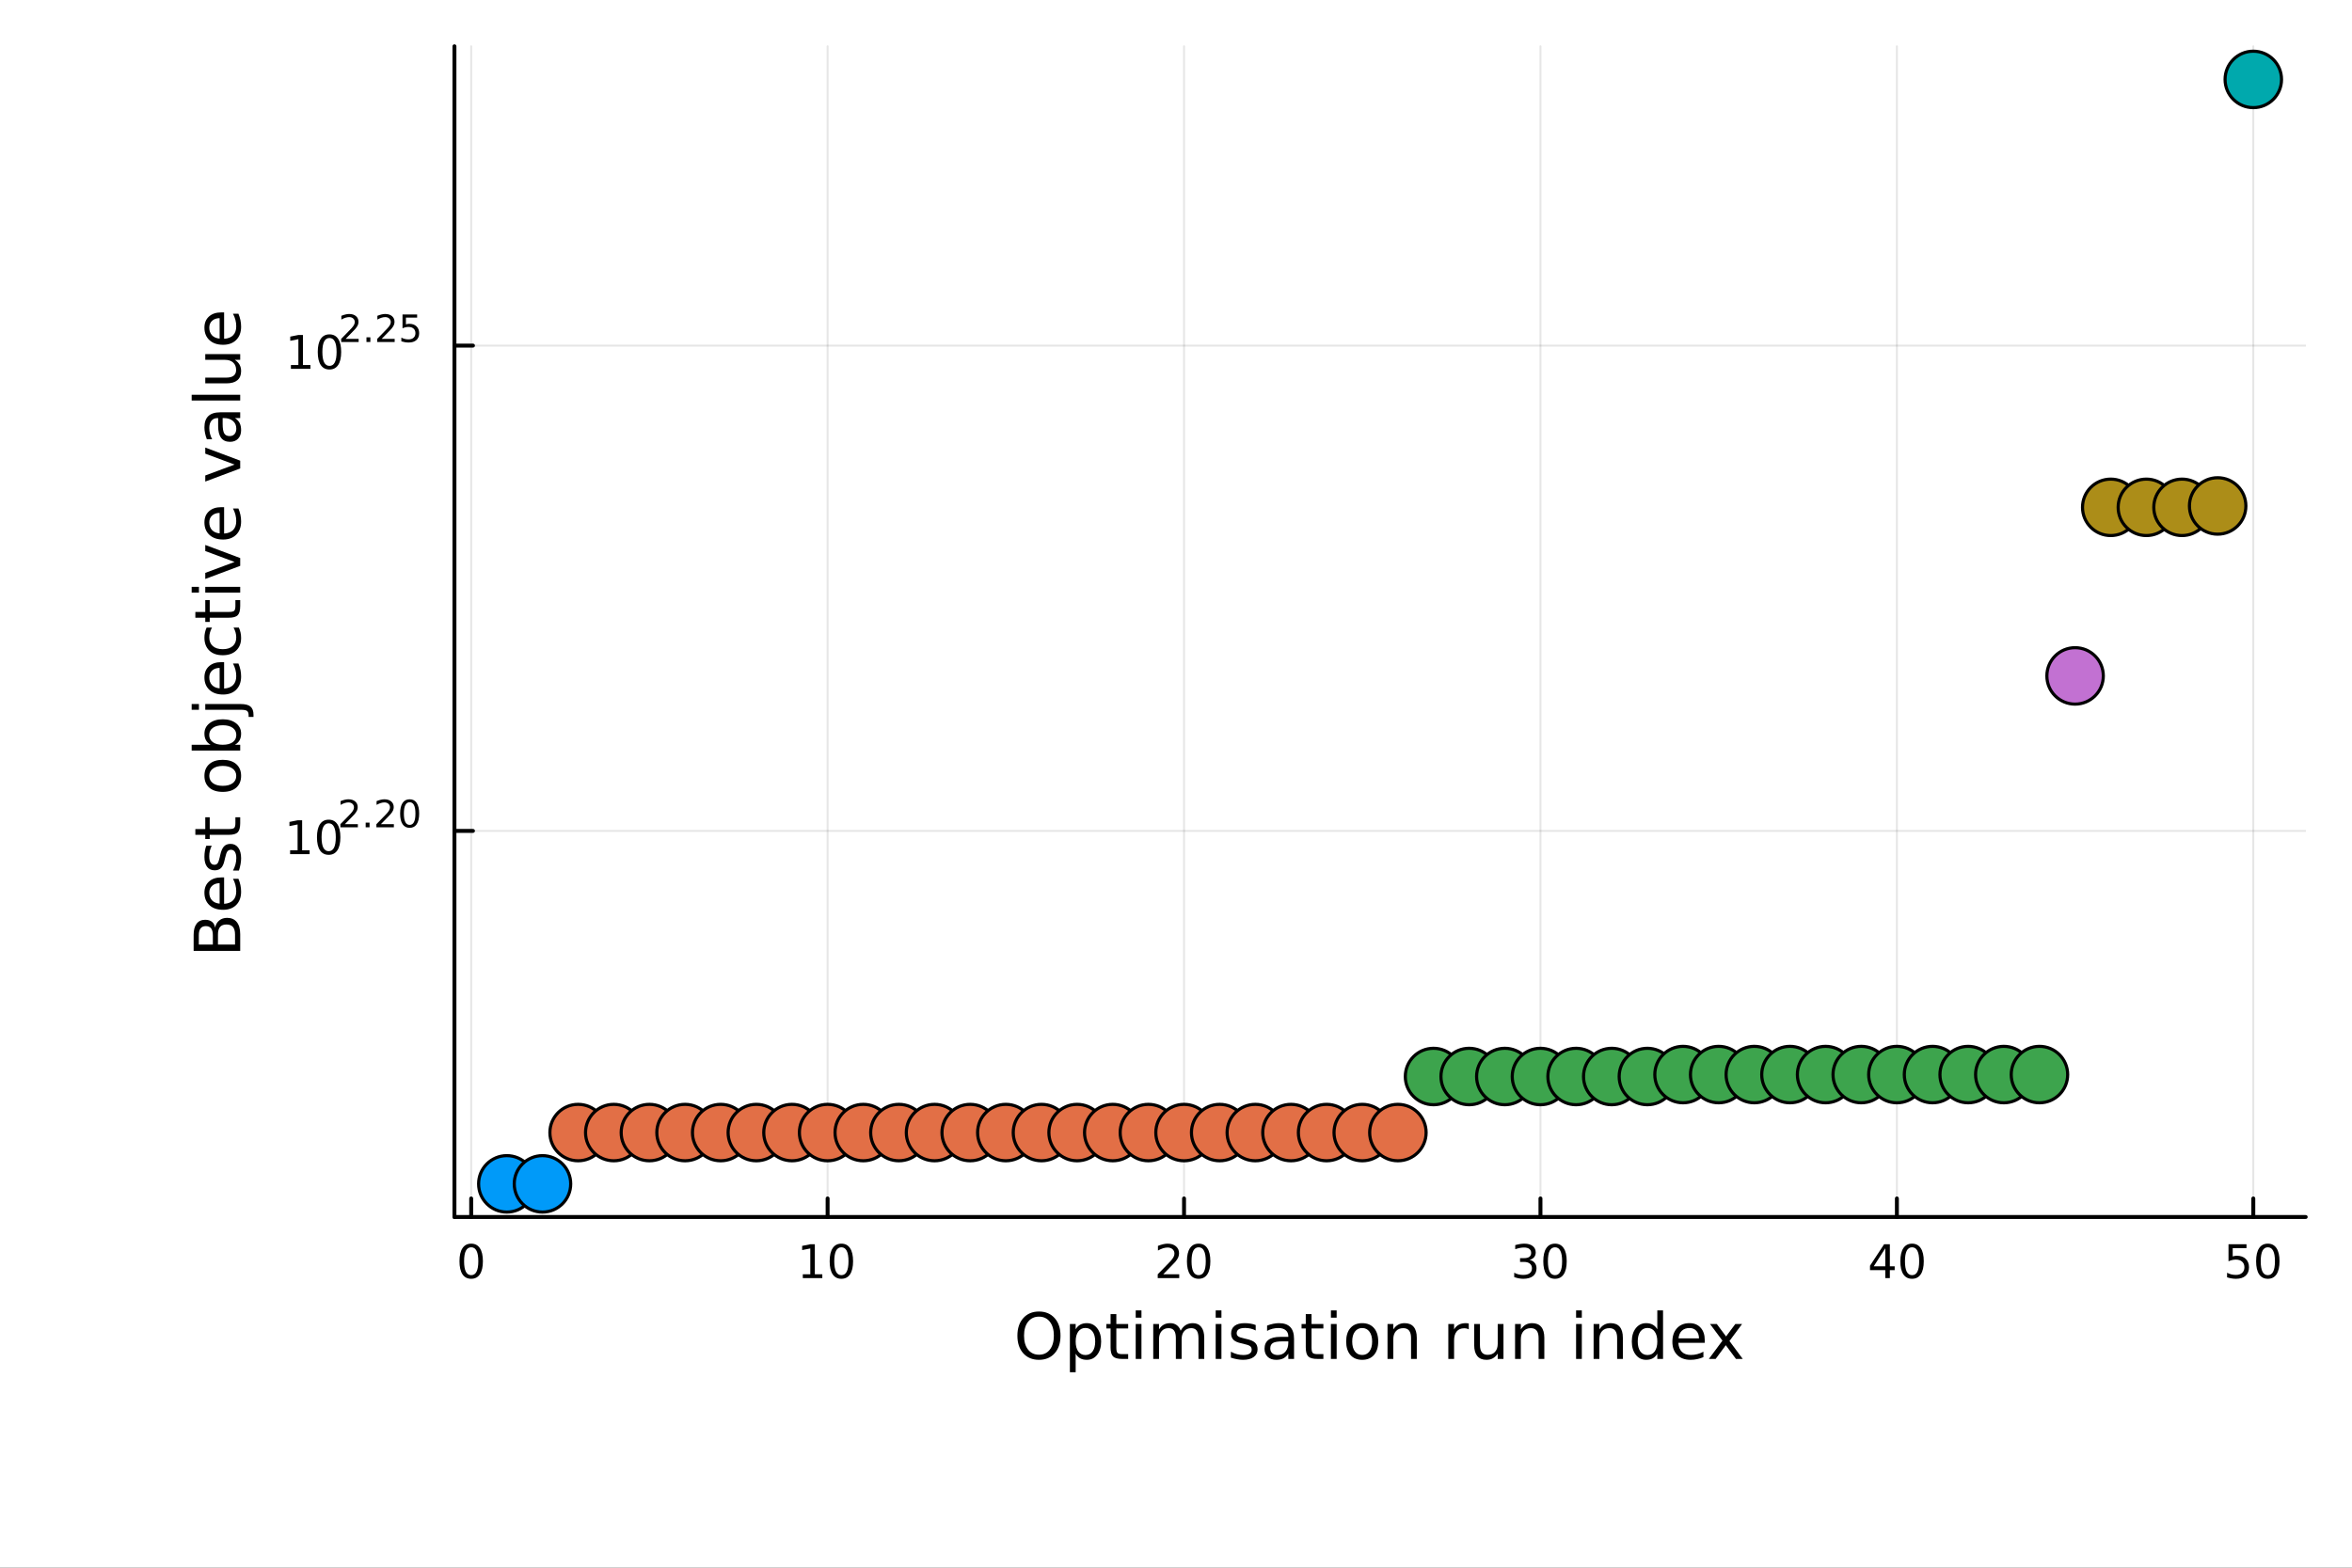 <?xml version="1.0" encoding="utf-8"?>
<svg xmlns="http://www.w3.org/2000/svg" xmlns:xlink="http://www.w3.org/1999/xlink" width="600" height="400" viewBox="0 0 2400 1600">
<rect x="0" y="0" width="2400" height="1600" fill="#333333" stroke="none"/>
<defs>
  <clipPath id="clip530">
    <rect x="0" y="0" width="2400" height="1600"/>
  </clipPath>
</defs>
<path clip-path="url(#clip530)" d="M0 1600 L2400 1600 L2400 0 L0 0  Z" fill="#ffffff" fill-rule="evenodd" fill-opacity="1"/>
<defs>
  <clipPath id="clip531">
    <rect x="480" y="0" width="1681" height="1600"/>
  </clipPath>
</defs>
<path clip-path="url(#clip530)" d="M463.714 1242.08 L2352.76 1242.08 L2352.76 47.244 L463.714 47.244  Z" fill="#ffffff" fill-rule="evenodd" fill-opacity="1"/>
<defs>
  <clipPath id="clip532">
    <rect x="463" y="47" width="1890" height="1196"/>
  </clipPath>
</defs>
<polyline clip-path="url(#clip532)" style="stroke:#000000; stroke-linecap:round; stroke-linejoin:round; stroke-width:2; stroke-opacity:0.1; fill:none" points="480.808,1242.08 480.808,47.244 "/>
<polyline clip-path="url(#clip532)" style="stroke:#000000; stroke-linecap:round; stroke-linejoin:round; stroke-width:2; stroke-opacity:0.1; fill:none" points="844.505,1242.08 844.505,47.244 "/>
<polyline clip-path="url(#clip532)" style="stroke:#000000; stroke-linecap:round; stroke-linejoin:round; stroke-width:2; stroke-opacity:0.1; fill:none" points="1208.2,1242.08 1208.2,47.244 "/>
<polyline clip-path="url(#clip532)" style="stroke:#000000; stroke-linecap:round; stroke-linejoin:round; stroke-width:2; stroke-opacity:0.1; fill:none" points="1571.9,1242.08 1571.9,47.244 "/>
<polyline clip-path="url(#clip532)" style="stroke:#000000; stroke-linecap:round; stroke-linejoin:round; stroke-width:2; stroke-opacity:0.1; fill:none" points="1935.6,1242.08 1935.6,47.244 "/>
<polyline clip-path="url(#clip532)" style="stroke:#000000; stroke-linecap:round; stroke-linejoin:round; stroke-width:2; stroke-opacity:0.1; fill:none" points="2299.29,1242.08 2299.29,47.244 "/>
<polyline clip-path="url(#clip530)" style="stroke:#000000; stroke-linecap:round; stroke-linejoin:round; stroke-width:4; stroke-opacity:1; fill:none" points="463.714,1242.08 2352.76,1242.08 "/>
<polyline clip-path="url(#clip530)" style="stroke:#000000; stroke-linecap:round; stroke-linejoin:round; stroke-width:4; stroke-opacity:1; fill:none" points="480.808,1242.08 480.808,1223.18 "/>
<polyline clip-path="url(#clip530)" style="stroke:#000000; stroke-linecap:round; stroke-linejoin:round; stroke-width:4; stroke-opacity:1; fill:none" points="844.505,1242.08 844.505,1223.18 "/>
<polyline clip-path="url(#clip530)" style="stroke:#000000; stroke-linecap:round; stroke-linejoin:round; stroke-width:4; stroke-opacity:1; fill:none" points="1208.2,1242.08 1208.2,1223.18 "/>
<polyline clip-path="url(#clip530)" style="stroke:#000000; stroke-linecap:round; stroke-linejoin:round; stroke-width:4; stroke-opacity:1; fill:none" points="1571.9,1242.08 1571.9,1223.18 "/>
<polyline clip-path="url(#clip530)" style="stroke:#000000; stroke-linecap:round; stroke-linejoin:round; stroke-width:4; stroke-opacity:1; fill:none" points="1935.6,1242.08 1935.6,1223.18 "/>
<polyline clip-path="url(#clip530)" style="stroke:#000000; stroke-linecap:round; stroke-linejoin:round; stroke-width:4; stroke-opacity:1; fill:none" points="2299.29,1242.08 2299.29,1223.18 "/>
<path clip-path="url(#clip530)" d="M480.808 1273 Q477.197 1273 475.368 1276.56 Q473.563 1280.1 473.563 1287.23 Q473.563 1294.34 475.368 1297.9 Q477.197 1301.45 480.808 1301.45 Q484.442 1301.45 486.248 1297.9 Q488.076 1294.34 488.076 1287.23 Q488.076 1280.1 486.248 1276.56 Q484.442 1273 480.808 1273 M480.808 1269.29 Q486.618 1269.29 489.674 1273.9 Q492.752 1278.48 492.752 1287.23 Q492.752 1295.96 489.674 1300.57 Q486.618 1305.15 480.808 1305.15 Q474.998 1305.15 471.919 1300.57 Q468.864 1295.96 468.864 1287.23 Q468.864 1278.48 471.919 1273.9 Q474.998 1269.29 480.808 1269.29 Z" fill="#000000" fill-rule="nonzero" fill-opacity="1" /><path clip-path="url(#clip530)" d="M819.193 1300.54 L826.831 1300.54 L826.831 1274.18 L818.521 1275.84 L818.521 1271.58 L826.785 1269.92 L831.461 1269.92 L831.461 1300.54 L839.1 1300.54 L839.1 1304.48 L819.193 1304.48 L819.193 1300.54 Z" fill="#000000" fill-rule="nonzero" fill-opacity="1" /><path clip-path="url(#clip530)" d="M858.544 1273 Q854.933 1273 853.104 1276.56 Q851.299 1280.1 851.299 1287.23 Q851.299 1294.34 853.104 1297.9 Q854.933 1301.45 858.544 1301.45 Q862.178 1301.45 863.984 1297.9 Q865.813 1294.34 865.813 1287.23 Q865.813 1280.1 863.984 1276.56 Q862.178 1273 858.544 1273 M858.544 1269.29 Q864.354 1269.29 867.41 1273.9 Q870.489 1278.48 870.489 1287.23 Q870.489 1295.96 867.41 1300.57 Q864.354 1305.15 858.544 1305.15 Q852.734 1305.15 849.655 1300.57 Q846.6 1295.96 846.6 1287.23 Q846.6 1278.48 849.655 1273.9 Q852.734 1269.29 858.544 1269.29 Z" fill="#000000" fill-rule="nonzero" fill-opacity="1" /><path clip-path="url(#clip530)" d="M1186.98 1300.54 L1203.29 1300.54 L1203.29 1304.48 L1181.35 1304.48 L1181.35 1300.54 Q1184.01 1297.79 1188.6 1293.16 Q1193.2 1288.51 1194.38 1287.16 Q1196.63 1284.64 1197.51 1282.9 Q1198.41 1281.14 1198.41 1279.45 Q1198.41 1276.7 1196.47 1274.96 Q1194.54 1273.23 1191.44 1273.23 Q1189.24 1273.23 1186.79 1273.99 Q1184.36 1274.76 1181.58 1276.31 L1181.58 1271.58 Q1184.41 1270.45 1186.86 1269.87 Q1189.31 1269.29 1191.35 1269.29 Q1196.72 1269.29 1199.91 1271.98 Q1203.11 1274.66 1203.11 1279.15 Q1203.11 1281.28 1202.3 1283.2 Q1201.51 1285.1 1199.41 1287.7 Q1198.83 1288.37 1195.72 1291.58 Q1192.62 1294.78 1186.98 1300.54 Z" fill="#000000" fill-rule="nonzero" fill-opacity="1" /><path clip-path="url(#clip530)" d="M1223.11 1273 Q1219.5 1273 1217.67 1276.56 Q1215.86 1280.1 1215.86 1287.23 Q1215.86 1294.34 1217.67 1297.9 Q1219.5 1301.45 1223.11 1301.45 Q1226.74 1301.45 1228.55 1297.9 Q1230.38 1294.34 1230.38 1287.23 Q1230.38 1280.1 1228.55 1276.56 Q1226.74 1273 1223.11 1273 M1223.11 1269.29 Q1228.92 1269.29 1231.97 1273.9 Q1235.05 1278.48 1235.05 1287.23 Q1235.05 1295.96 1231.97 1300.57 Q1228.92 1305.15 1223.11 1305.15 Q1217.3 1305.15 1214.22 1300.57 Q1211.16 1295.96 1211.16 1287.23 Q1211.16 1278.48 1214.22 1273.9 Q1217.3 1269.29 1223.11 1269.29 Z" fill="#000000" fill-rule="nonzero" fill-opacity="1" /><path clip-path="url(#clip530)" d="M1560.74 1285.84 Q1564.1 1286.56 1565.97 1288.83 Q1567.87 1291.1 1567.87 1294.43 Q1567.87 1299.55 1564.35 1302.35 Q1560.83 1305.15 1554.35 1305.15 Q1552.18 1305.15 1549.86 1304.71 Q1547.57 1304.29 1545.12 1303.44 L1545.12 1298.92 Q1547.06 1300.06 1549.38 1300.63 Q1551.69 1301.21 1554.21 1301.21 Q1558.61 1301.21 1560.9 1299.48 Q1563.22 1297.74 1563.22 1294.43 Q1563.22 1291.38 1561.07 1289.66 Q1558.94 1287.93 1555.12 1287.93 L1551.09 1287.93 L1551.09 1284.08 L1555.3 1284.08 Q1558.75 1284.08 1560.58 1282.72 Q1562.41 1281.33 1562.41 1278.74 Q1562.41 1276.07 1560.51 1274.66 Q1558.63 1273.23 1555.12 1273.23 Q1553.2 1273.23 1551 1273.64 Q1548.8 1274.06 1546.16 1274.94 L1546.16 1270.77 Q1548.82 1270.03 1551.13 1269.66 Q1553.47 1269.29 1555.53 1269.29 Q1560.86 1269.29 1563.96 1271.72 Q1567.06 1274.13 1567.06 1278.25 Q1567.06 1281.12 1565.42 1283.11 Q1563.77 1285.08 1560.74 1285.84 Z" fill="#000000" fill-rule="nonzero" fill-opacity="1" /><path clip-path="url(#clip530)" d="M1586.74 1273 Q1583.13 1273 1581.3 1276.56 Q1579.49 1280.1 1579.49 1287.23 Q1579.49 1294.34 1581.3 1297.9 Q1583.13 1301.45 1586.74 1301.45 Q1590.37 1301.45 1592.18 1297.9 Q1594.01 1294.34 1594.01 1287.23 Q1594.01 1280.1 1592.18 1276.56 Q1590.37 1273 1586.74 1273 M1586.74 1269.29 Q1592.55 1269.29 1595.6 1273.9 Q1598.68 1278.48 1598.68 1287.23 Q1598.68 1295.96 1595.6 1300.57 Q1592.55 1305.15 1586.74 1305.15 Q1580.93 1305.15 1577.85 1300.57 Q1574.79 1295.96 1574.79 1287.23 Q1574.79 1278.48 1577.85 1273.9 Q1580.93 1269.29 1586.74 1269.29 Z" fill="#000000" fill-rule="nonzero" fill-opacity="1" /><path clip-path="url(#clip530)" d="M1923.77 1273.99 L1911.96 1292.44 L1923.77 1292.44 L1923.77 1273.99 M1922.54 1269.92 L1928.42 1269.92 L1928.42 1292.44 L1933.35 1292.44 L1933.35 1296.33 L1928.42 1296.33 L1928.42 1304.48 L1923.77 1304.48 L1923.77 1296.33 L1908.17 1296.33 L1908.17 1291.82 L1922.54 1269.92 Z" fill="#000000" fill-rule="nonzero" fill-opacity="1" /><path clip-path="url(#clip530)" d="M1951.08 1273 Q1947.47 1273 1945.64 1276.56 Q1943.84 1280.1 1943.84 1287.23 Q1943.84 1294.34 1945.64 1297.9 Q1947.47 1301.45 1951.08 1301.45 Q1954.72 1301.45 1956.52 1297.9 Q1958.35 1294.34 1958.35 1287.23 Q1958.35 1280.1 1956.52 1276.56 Q1954.72 1273 1951.08 1273 M1951.08 1269.29 Q1956.89 1269.29 1959.95 1273.9 Q1963.03 1278.48 1963.03 1287.23 Q1963.03 1295.96 1959.95 1300.57 Q1956.89 1305.15 1951.08 1305.15 Q1945.27 1305.15 1942.19 1300.57 Q1939.14 1295.96 1939.14 1287.23 Q1939.14 1278.48 1942.19 1273.9 Q1945.27 1269.29 1951.08 1269.29 Z" fill="#000000" fill-rule="nonzero" fill-opacity="1" /><path clip-path="url(#clip530)" d="M2273.99 1269.92 L2292.35 1269.92 L2292.35 1273.85 L2278.27 1273.85 L2278.27 1282.32 Q2279.29 1281.98 2280.31 1281.82 Q2281.33 1281.63 2282.35 1281.63 Q2288.14 1281.63 2291.51 1284.8 Q2294.89 1287.97 2294.89 1293.39 Q2294.89 1298.97 2291.42 1302.07 Q2287.95 1305.15 2281.63 1305.15 Q2279.45 1305.15 2277.19 1304.78 Q2274.94 1304.41 2272.53 1303.67 L2272.53 1298.97 Q2274.62 1300.1 2276.84 1300.66 Q2279.06 1301.21 2281.54 1301.21 Q2285.54 1301.21 2287.88 1299.11 Q2290.22 1297 2290.22 1293.39 Q2290.22 1289.78 2287.88 1287.67 Q2285.54 1285.57 2281.54 1285.57 Q2279.66 1285.57 2277.79 1285.98 Q2275.94 1286.4 2273.99 1287.28 L2273.99 1269.92 Z" fill="#000000" fill-rule="nonzero" fill-opacity="1" /><path clip-path="url(#clip530)" d="M2314.11 1273 Q2310.5 1273 2308.67 1276.56 Q2306.86 1280.1 2306.86 1287.23 Q2306.86 1294.34 2308.67 1297.9 Q2310.5 1301.45 2314.11 1301.45 Q2317.74 1301.45 2319.55 1297.9 Q2321.38 1294.34 2321.38 1287.23 Q2321.38 1280.1 2319.55 1276.56 Q2317.74 1273 2314.11 1273 M2314.11 1269.29 Q2319.92 1269.29 2322.97 1273.9 Q2326.05 1278.48 2326.05 1287.23 Q2326.05 1295.96 2322.97 1300.57 Q2319.92 1305.15 2314.11 1305.15 Q2308.3 1305.15 2305.22 1300.57 Q2302.16 1295.96 2302.16 1287.23 Q2302.16 1278.48 2305.22 1273.9 Q2308.3 1269.29 2314.11 1269.29 Z" fill="#000000" fill-rule="nonzero" fill-opacity="1" /><path clip-path="url(#clip530)" d="M1060.19 1343.78 Q1053.19 1343.78 1049.05 1349 Q1044.94 1354.22 1044.94 1363.23 Q1044.94 1372.2 1049.05 1377.42 Q1053.19 1382.64 1060.19 1382.64 Q1067.19 1382.64 1071.27 1377.42 Q1075.37 1372.2 1075.37 1363.23 Q1075.37 1354.22 1071.27 1349 Q1067.19 1343.78 1060.19 1343.78 M1060.19 1338.56 Q1070.18 1338.56 1076.17 1345.28 Q1082.15 1351.96 1082.15 1363.23 Q1082.15 1374.46 1076.17 1381.18 Q1070.18 1387.86 1060.19 1387.86 Q1050.16 1387.86 1044.15 1381.18 Q1038.16 1374.5 1038.16 1363.23 Q1038.16 1351.96 1044.15 1345.28 Q1050.16 1338.56 1060.19 1338.56 Z" fill="#000000" fill-rule="nonzero" fill-opacity="1" /><path clip-path="url(#clip530)" d="M1097.62 1381.59 L1097.62 1400.5 L1091.73 1400.5 L1091.73 1351.29 L1097.62 1351.29 L1097.62 1356.7 Q1099.47 1353.52 1102.27 1351.99 Q1105.1 1350.43 1109.02 1350.43 Q1115.51 1350.43 1119.55 1355.59 Q1123.62 1360.75 1123.62 1369.15 Q1123.62 1377.55 1119.55 1382.71 Q1115.51 1387.86 1109.02 1387.86 Q1105.1 1387.86 1102.27 1386.34 Q1099.47 1384.78 1097.62 1381.59 M1117.55 1369.15 Q1117.55 1362.69 1114.87 1359.03 Q1112.23 1355.34 1107.58 1355.34 Q1102.94 1355.34 1100.26 1359.03 Q1097.62 1362.69 1097.62 1369.15 Q1097.62 1375.61 1100.26 1379.3 Q1102.94 1382.96 1107.58 1382.96 Q1112.23 1382.96 1114.87 1379.3 Q1117.55 1375.61 1117.55 1369.15 Z" fill="#000000" fill-rule="nonzero" fill-opacity="1" /><path clip-path="url(#clip530)" d="M1139.12 1341.17 L1139.12 1351.29 L1151.19 1351.29 L1151.19 1355.85 L1139.12 1355.85 L1139.12 1375.2 Q1139.12 1379.56 1140.3 1380.8 Q1141.51 1382.04 1145.17 1382.04 L1151.19 1382.04 L1151.19 1386.94 L1145.17 1386.94 Q1138.39 1386.94 1135.81 1384.43 Q1133.24 1381.88 1133.24 1375.2 L1133.24 1355.85 L1128.94 1355.85 L1128.94 1351.29 L1133.24 1351.29 L1133.24 1341.17 L1139.12 1341.17 Z" fill="#000000" fill-rule="nonzero" fill-opacity="1" /><path clip-path="url(#clip530)" d="M1158.89 1351.29 L1164.75 1351.29 L1164.75 1386.94 L1158.89 1386.94 L1158.89 1351.29 M1158.89 1337.42 L1164.75 1337.42 L1164.75 1344.83 L1158.89 1344.83 L1158.89 1337.42 Z" fill="#000000" fill-rule="nonzero" fill-opacity="1" /><path clip-path="url(#clip530)" d="M1204.76 1358.14 Q1206.95 1354.19 1210.01 1352.31 Q1213.06 1350.43 1217.2 1350.43 Q1222.77 1350.43 1225.79 1354.35 Q1228.82 1358.23 1228.82 1365.43 L1228.82 1386.94 L1222.93 1386.94 L1222.93 1365.62 Q1222.93 1360.49 1221.12 1358.01 Q1219.3 1355.53 1215.58 1355.53 Q1211.03 1355.53 1208.38 1358.55 Q1205.74 1361.57 1205.74 1366.79 L1205.74 1386.94 L1199.85 1386.94 L1199.85 1365.62 Q1199.85 1360.46 1198.04 1358.01 Q1196.23 1355.53 1192.44 1355.53 Q1187.95 1355.53 1185.31 1358.58 Q1182.67 1361.61 1182.67 1366.79 L1182.67 1386.94 L1176.78 1386.94 L1176.78 1351.29 L1182.67 1351.29 L1182.67 1356.83 Q1184.67 1353.55 1187.47 1351.99 Q1190.27 1350.43 1194.12 1350.43 Q1198.01 1350.43 1200.71 1352.41 Q1203.45 1354.38 1204.76 1358.14 Z" fill="#000000" fill-rule="nonzero" fill-opacity="1" /><path clip-path="url(#clip530)" d="M1240.5 1351.29 L1246.36 1351.29 L1246.36 1386.94 L1240.5 1386.94 L1240.5 1351.29 M1240.5 1337.42 L1246.36 1337.42 L1246.36 1344.83 L1240.5 1344.83 L1240.5 1337.42 Z" fill="#000000" fill-rule="nonzero" fill-opacity="1" /><path clip-path="url(#clip530)" d="M1281.33 1352.34 L1281.33 1357.88 Q1278.85 1356.61 1276.18 1355.97 Q1273.5 1355.34 1270.64 1355.34 Q1266.28 1355.34 1264.08 1356.67 Q1261.92 1358.01 1261.92 1360.68 Q1261.92 1362.72 1263.48 1363.9 Q1265.04 1365.04 1269.75 1366.09 L1271.75 1366.54 Q1277.99 1367.88 1280.6 1370.33 Q1283.24 1372.75 1283.24 1377.11 Q1283.24 1382.07 1279.3 1384.97 Q1275.38 1387.86 1268.51 1387.86 Q1265.64 1387.86 1262.52 1387.29 Q1259.44 1386.75 1256 1385.64 L1256 1379.59 Q1259.25 1381.28 1262.4 1382.14 Q1265.55 1382.96 1268.64 1382.96 Q1272.77 1382.96 1275 1381.56 Q1277.23 1380.13 1277.23 1377.55 Q1277.23 1375.16 1275.61 1373.89 Q1274.01 1372.62 1268.57 1371.44 L1266.53 1370.96 Q1261.09 1369.82 1258.67 1367.46 Q1256.25 1365.08 1256.25 1360.94 Q1256.25 1355.91 1259.82 1353.17 Q1263.38 1350.43 1269.94 1350.43 Q1273.19 1350.43 1276.05 1350.91 Q1278.92 1351.39 1281.33 1352.34 Z" fill="#000000" fill-rule="nonzero" fill-opacity="1" /><path clip-path="url(#clip530)" d="M1308.77 1369.02 Q1301.67 1369.02 1298.94 1370.65 Q1296.2 1372.27 1296.2 1376.18 Q1296.2 1379.3 1298.24 1381.15 Q1300.3 1382.96 1303.84 1382.96 Q1308.71 1382.96 1311.64 1379.53 Q1314.6 1376.06 1314.6 1370.33 L1314.6 1369.02 L1308.77 1369.02 M1320.45 1366.6 L1320.45 1386.94 L1314.6 1386.94 L1314.6 1381.53 Q1312.59 1384.78 1309.6 1386.34 Q1306.61 1387.86 1302.28 1387.86 Q1296.8 1387.86 1293.56 1384.81 Q1290.34 1381.72 1290.34 1376.57 Q1290.34 1370.55 1294.35 1367.49 Q1298.39 1364.44 1306.38 1364.44 L1314.6 1364.44 L1314.6 1363.87 Q1314.6 1359.82 1311.92 1357.63 Q1309.28 1355.4 1304.47 1355.4 Q1301.42 1355.4 1298.52 1356.13 Q1295.63 1356.86 1292.95 1358.33 L1292.95 1352.92 Q1296.17 1351.68 1299.19 1351.07 Q1302.21 1350.43 1305.08 1350.43 Q1312.81 1350.43 1316.63 1354.44 Q1320.45 1358.45 1320.45 1366.6 Z" fill="#000000" fill-rule="nonzero" fill-opacity="1" /><path clip-path="url(#clip530)" d="M1338.31 1341.17 L1338.31 1351.29 L1350.37 1351.29 L1350.37 1355.85 L1338.31 1355.85 L1338.31 1375.2 Q1338.31 1379.56 1339.49 1380.8 Q1340.69 1382.04 1344.36 1382.04 L1350.37 1382.04 L1350.37 1386.94 L1344.36 1386.94 Q1337.58 1386.94 1335 1384.43 Q1332.42 1381.88 1332.42 1375.2 L1332.42 1355.85 L1328.12 1355.85 L1328.12 1351.29 L1332.42 1351.29 L1332.42 1341.17 L1338.31 1341.17 Z" fill="#000000" fill-rule="nonzero" fill-opacity="1" /><path clip-path="url(#clip530)" d="M1358.07 1351.29 L1363.93 1351.29 L1363.93 1386.94 L1358.07 1386.94 L1358.07 1351.29 M1358.07 1337.42 L1363.93 1337.42 L1363.93 1344.83 L1358.07 1344.83 L1358.07 1337.42 Z" fill="#000000" fill-rule="nonzero" fill-opacity="1" /><path clip-path="url(#clip530)" d="M1390 1355.4 Q1385.29 1355.4 1382.55 1359.09 Q1379.81 1362.75 1379.81 1369.15 Q1379.81 1375.55 1382.52 1379.24 Q1385.25 1382.9 1390 1382.9 Q1394.68 1382.9 1397.41 1379.21 Q1400.15 1375.52 1400.15 1369.15 Q1400.15 1362.82 1397.41 1359.12 Q1394.68 1355.4 1390 1355.4 M1390 1350.43 Q1397.64 1350.43 1402 1355.4 Q1406.36 1360.36 1406.36 1369.15 Q1406.36 1377.9 1402 1382.9 Q1397.64 1387.86 1390 1387.86 Q1382.33 1387.86 1377.97 1382.9 Q1373.64 1377.9 1373.64 1369.15 Q1373.64 1360.36 1377.97 1355.4 Q1382.33 1350.43 1390 1350.43 Z" fill="#000000" fill-rule="nonzero" fill-opacity="1" /><path clip-path="url(#clip530)" d="M1445.7 1365.43 L1445.7 1386.94 L1439.84 1386.94 L1439.84 1365.62 Q1439.84 1360.56 1437.87 1358.04 Q1435.89 1355.53 1431.95 1355.53 Q1427.2 1355.53 1424.47 1358.55 Q1421.73 1361.57 1421.73 1366.79 L1421.73 1386.94 L1415.84 1386.94 L1415.84 1351.29 L1421.73 1351.29 L1421.73 1356.83 Q1423.83 1353.62 1426.66 1352.03 Q1429.53 1350.43 1433.25 1350.43 Q1439.4 1350.43 1442.55 1354.25 Q1445.7 1358.04 1445.7 1365.43 Z" fill="#000000" fill-rule="nonzero" fill-opacity="1" /><path clip-path="url(#clip530)" d="M1498.76 1356.77 Q1497.77 1356.2 1496.59 1355.94 Q1495.45 1355.65 1494.04 1355.65 Q1489.08 1355.65 1486.41 1358.9 Q1483.76 1362.12 1483.76 1368.16 L1483.76 1386.94 L1477.88 1386.94 L1477.88 1351.29 L1483.76 1351.29 L1483.76 1356.83 Q1485.61 1353.59 1488.57 1352.03 Q1491.53 1350.43 1495.76 1350.43 Q1496.37 1350.43 1497.1 1350.53 Q1497.83 1350.59 1498.72 1350.75 L1498.76 1356.77 Z" fill="#000000" fill-rule="nonzero" fill-opacity="1" /><path clip-path="url(#clip530)" d="M1504.29 1372.87 L1504.29 1351.29 L1510.15 1351.29 L1510.15 1372.65 Q1510.15 1377.71 1512.12 1380.26 Q1514.1 1382.77 1518.04 1382.77 Q1522.79 1382.77 1525.52 1379.75 Q1528.29 1376.72 1528.29 1371.5 L1528.29 1351.29 L1534.15 1351.29 L1534.15 1386.94 L1528.29 1386.94 L1528.29 1381.47 Q1526.16 1384.71 1523.33 1386.3 Q1520.53 1387.86 1516.8 1387.86 Q1510.66 1387.86 1507.48 1384.05 Q1504.29 1380.23 1504.29 1372.87 M1519.03 1350.43 L1519.03 1350.43 Z" fill="#000000" fill-rule="nonzero" fill-opacity="1" /><path clip-path="url(#clip530)" d="M1575.84 1365.43 L1575.84 1386.94 L1569.99 1386.94 L1569.99 1365.62 Q1569.99 1360.56 1568.01 1358.04 Q1566.04 1355.53 1562.09 1355.53 Q1557.35 1355.53 1554.61 1358.55 Q1551.88 1361.57 1551.88 1366.79 L1551.88 1386.94 L1545.99 1386.94 L1545.99 1351.29 L1551.88 1351.29 L1551.88 1356.83 Q1553.98 1353.62 1556.81 1352.03 Q1559.68 1350.43 1563.4 1350.43 Q1569.54 1350.43 1572.69 1354.25 Q1575.84 1358.04 1575.84 1365.43 Z" fill="#000000" fill-rule="nonzero" fill-opacity="1" /><path clip-path="url(#clip530)" d="M1608.25 1351.29 L1614.1 1351.29 L1614.1 1386.94 L1608.25 1386.94 L1608.25 1351.29 M1608.25 1337.42 L1614.1 1337.42 L1614.1 1344.83 L1608.25 1344.83 L1608.25 1337.42 Z" fill="#000000" fill-rule="nonzero" fill-opacity="1" /><path clip-path="url(#clip530)" d="M1655.99 1365.43 L1655.99 1386.94 L1650.13 1386.94 L1650.13 1365.62 Q1650.13 1360.56 1648.16 1358.04 Q1646.19 1355.53 1642.24 1355.53 Q1637.5 1355.53 1634.76 1358.55 Q1632.02 1361.57 1632.02 1366.79 L1632.02 1386.94 L1626.13 1386.94 L1626.13 1351.29 L1632.02 1351.29 L1632.02 1356.83 Q1634.12 1353.62 1636.95 1352.03 Q1639.82 1350.43 1643.54 1350.43 Q1649.69 1350.43 1652.84 1354.25 Q1655.99 1358.04 1655.99 1365.43 Z" fill="#000000" fill-rule="nonzero" fill-opacity="1" /><path clip-path="url(#clip530)" d="M1691.13 1356.7 L1691.13 1337.42 L1696.98 1337.42 L1696.98 1386.94 L1691.13 1386.94 L1691.13 1381.59 Q1689.28 1384.78 1686.45 1386.34 Q1683.65 1387.86 1679.7 1387.86 Q1673.24 1387.86 1669.17 1382.71 Q1665.12 1377.55 1665.12 1369.15 Q1665.12 1360.75 1669.17 1355.59 Q1673.24 1350.43 1679.7 1350.43 Q1683.65 1350.43 1686.45 1351.99 Q1689.28 1353.52 1691.13 1356.7 M1671.17 1369.15 Q1671.17 1375.61 1673.81 1379.3 Q1676.49 1382.96 1681.13 1382.96 Q1685.78 1382.96 1688.45 1379.3 Q1691.13 1375.61 1691.13 1369.15 Q1691.13 1362.69 1688.45 1359.03 Q1685.78 1355.34 1681.13 1355.34 Q1676.49 1355.34 1673.81 1359.03 Q1671.17 1362.69 1671.17 1369.15 Z" fill="#000000" fill-rule="nonzero" fill-opacity="1" /><path clip-path="url(#clip530)" d="M1739.54 1367.65 L1739.54 1370.52 L1712.61 1370.52 Q1712.99 1376.57 1716.24 1379.75 Q1719.52 1382.9 1725.34 1382.9 Q1728.72 1382.9 1731.87 1382.07 Q1735.05 1381.24 1738.17 1379.59 L1738.17 1385.13 Q1735.02 1386.46 1731.71 1387.16 Q1728.4 1387.86 1724.99 1387.86 Q1716.46 1387.86 1711.47 1382.9 Q1706.5 1377.93 1706.5 1369.47 Q1706.5 1360.71 1711.21 1355.59 Q1715.95 1350.43 1723.97 1350.43 Q1731.17 1350.43 1735.34 1355.08 Q1739.54 1359.7 1739.54 1367.65 M1733.68 1365.93 Q1733.62 1361.13 1730.98 1358.26 Q1728.37 1355.4 1724.04 1355.4 Q1719.14 1355.4 1716.18 1358.17 Q1713.25 1360.94 1712.8 1365.97 L1733.68 1365.93 Z" fill="#000000" fill-rule="nonzero" fill-opacity="1" /><path clip-path="url(#clip530)" d="M1777.64 1351.29 L1764.75 1368.64 L1778.31 1386.94 L1771.4 1386.94 L1761.02 1372.94 L1750.65 1386.94 L1743.74 1386.94 L1757.59 1368.29 L1744.92 1351.29 L1751.82 1351.29 L1761.28 1363.99 L1770.73 1351.29 L1777.64 1351.29 Z" fill="#000000" fill-rule="nonzero" fill-opacity="1" /><polyline clip-path="url(#clip532)" style="stroke:#000000; stroke-linecap:round; stroke-linejoin:round; stroke-width:2; stroke-opacity:0.1; fill:none" points="463.714,848.035 2352.76,848.035 "/>
<polyline clip-path="url(#clip532)" style="stroke:#000000; stroke-linecap:round; stroke-linejoin:round; stroke-width:2; stroke-opacity:0.1; fill:none" points="463.714,352.72 2352.76,352.72 "/>
<polyline clip-path="url(#clip530)" style="stroke:#000000; stroke-linecap:round; stroke-linejoin:round; stroke-width:4; stroke-opacity:1; fill:none" points="463.714,1242.08 463.714,47.244 "/>
<polyline clip-path="url(#clip530)" style="stroke:#000000; stroke-linecap:round; stroke-linejoin:round; stroke-width:4; stroke-opacity:1; fill:none" points="463.714,848.035 482.612,848.035 "/>
<polyline clip-path="url(#clip530)" style="stroke:#000000; stroke-linecap:round; stroke-linejoin:round; stroke-width:4; stroke-opacity:1; fill:none" points="463.714,352.72 482.612,352.72 "/>
<path clip-path="url(#clip530)" d="M296.034 867.827 L303.673 867.827 L303.673 841.462 L295.363 843.128 L295.363 838.869 L303.626 837.202 L308.302 837.202 L308.302 867.827 L315.941 867.827 L315.941 871.762 L296.034 871.762 L296.034 867.827 Z" fill="#000000" fill-rule="nonzero" fill-opacity="1" /><path clip-path="url(#clip530)" d="M335.385 840.281 Q331.774 840.281 329.946 843.846 Q328.14 847.388 328.14 854.517 Q328.14 861.624 329.946 865.188 Q331.774 868.73 335.385 868.73 Q339.02 868.73 340.825 865.188 Q342.654 861.624 342.654 854.517 Q342.654 847.388 340.825 843.846 Q339.02 840.281 335.385 840.281 M335.385 836.577 Q341.196 836.577 344.251 841.184 Q347.33 845.767 347.33 854.517 Q347.33 863.244 344.251 867.85 Q341.196 872.434 335.385 872.434 Q329.575 872.434 326.497 867.85 Q323.441 863.244 323.441 854.517 Q323.441 845.767 326.497 841.184 Q329.575 836.577 335.385 836.577 Z" fill="#000000" fill-rule="nonzero" fill-opacity="1" /><path clip-path="url(#clip530)" d="M351.9 841.155 L365.16 841.155 L365.16 844.352 L347.33 844.352 L347.33 841.155 Q349.493 838.917 353.217 835.155 Q356.959 831.375 357.919 830.284 Q359.743 828.234 360.458 826.823 Q361.191 825.394 361.191 824.021 Q361.191 821.783 359.611 820.372 Q358.05 818.962 355.53 818.962 Q353.743 818.962 351.75 819.582 Q349.775 820.203 347.518 821.463 L347.518 817.626 Q349.812 816.705 351.806 816.234 Q353.8 815.764 355.455 815.764 Q359.818 815.764 362.414 817.946 Q365.009 820.128 365.009 823.776 Q365.009 825.507 364.351 827.068 Q363.711 828.61 362 830.716 Q361.53 831.262 359.009 833.876 Q356.489 836.472 351.9 841.155 Z" fill="#000000" fill-rule="nonzero" fill-opacity="1" /><path clip-path="url(#clip530)" d="M373.134 839.575 L377.103 839.575 L377.103 844.352 L373.134 844.352 L373.134 839.575 Z" fill="#000000" fill-rule="nonzero" fill-opacity="1" /><path clip-path="url(#clip530)" d="M388.651 841.155 L401.91 841.155 L401.91 844.352 L384.08 844.352 L384.08 841.155 Q386.243 838.917 389.967 835.155 Q393.71 831.375 394.669 830.284 Q396.493 828.234 397.208 826.823 Q397.942 825.394 397.942 824.021 Q397.942 821.783 396.362 820.372 Q394.801 818.962 392.28 818.962 Q390.494 818.962 388.5 819.582 Q386.525 820.203 384.268 821.463 L384.268 817.626 Q386.563 816.705 388.556 816.234 Q390.55 815.764 392.205 815.764 Q396.569 815.764 399.164 817.946 Q401.76 820.128 401.76 823.776 Q401.76 825.507 401.101 827.068 Q400.462 828.61 398.75 830.716 Q398.28 831.262 395.76 833.876 Q393.24 836.472 388.651 841.155 Z" fill="#000000" fill-rule="nonzero" fill-opacity="1" /><path clip-path="url(#clip530)" d="M418.009 818.773 Q415.075 818.773 413.59 821.67 Q412.123 824.547 412.123 830.34 Q412.123 836.114 413.59 839.011 Q415.075 841.888 418.009 841.888 Q420.962 841.888 422.429 839.011 Q423.915 836.114 423.915 830.34 Q423.915 824.547 422.429 821.67 Q420.962 818.773 418.009 818.773 M418.009 815.764 Q422.73 815.764 425.213 819.507 Q427.714 823.231 427.714 830.34 Q427.714 837.431 425.213 841.174 Q422.73 844.897 418.009 844.897 Q413.289 844.897 410.787 841.174 Q408.305 837.431 408.305 830.34 Q408.305 823.231 410.787 819.507 Q413.289 815.764 418.009 815.764 Z" fill="#000000" fill-rule="nonzero" fill-opacity="1" /><path clip-path="url(#clip530)" d="M296.843 372.512 L304.481 372.512 L304.481 346.147 L296.171 347.814 L296.171 343.554 L304.435 341.888 L309.111 341.888 L309.111 372.512 L316.75 372.512 L316.75 376.448 L296.843 376.448 L296.843 372.512 Z" fill="#000000" fill-rule="nonzero" fill-opacity="1" /><path clip-path="url(#clip530)" d="M336.194 344.966 Q332.583 344.966 330.754 348.531 Q328.949 352.073 328.949 359.202 Q328.949 366.309 330.754 369.874 Q332.583 373.415 336.194 373.415 Q339.828 373.415 341.634 369.874 Q343.463 366.309 343.463 359.202 Q343.463 352.073 341.634 348.531 Q339.828 344.966 336.194 344.966 M336.194 341.263 Q342.004 341.263 345.06 345.869 Q348.139 350.452 348.139 359.202 Q348.139 367.929 345.06 372.536 Q342.004 377.119 336.194 377.119 Q330.384 377.119 327.305 372.536 Q324.25 367.929 324.25 359.202 Q324.25 350.452 327.305 345.869 Q330.384 341.263 336.194 341.263 Z" fill="#000000" fill-rule="nonzero" fill-opacity="1" /><path clip-path="url(#clip530)" d="M352.709 345.84 L365.968 345.84 L365.968 349.037 L348.139 349.037 L348.139 345.84 Q350.301 343.602 354.025 339.84 Q357.768 336.06 358.727 334.969 Q360.552 332.919 361.266 331.508 Q362 330.079 362 328.706 Q362 326.468 360.42 325.057 Q358.859 323.647 356.339 323.647 Q354.552 323.647 352.558 324.267 Q350.584 324.888 348.327 326.148 L348.327 322.311 Q350.621 321.39 352.615 320.92 Q354.608 320.449 356.264 320.449 Q360.627 320.449 363.222 322.631 Q365.818 324.813 365.818 328.462 Q365.818 330.192 365.16 331.753 Q364.52 333.295 362.809 335.402 Q362.338 335.947 359.818 338.561 Q357.298 341.157 352.709 345.84 Z" fill="#000000" fill-rule="nonzero" fill-opacity="1" /><path clip-path="url(#clip530)" d="M373.943 344.26 L377.911 344.26 L377.911 349.037 L373.943 349.037 L373.943 344.26 Z" fill="#000000" fill-rule="nonzero" fill-opacity="1" /><path clip-path="url(#clip530)" d="M389.459 345.84 L402.719 345.84 L402.719 349.037 L384.889 349.037 L384.889 345.84 Q387.052 343.602 390.776 339.84 Q394.519 336.06 395.478 334.969 Q397.302 332.919 398.017 331.508 Q398.75 330.079 398.75 328.706 Q398.75 326.468 397.17 325.057 Q395.609 323.647 393.089 323.647 Q391.302 323.647 389.309 324.267 Q387.334 324.888 385.077 326.148 L385.077 322.311 Q387.372 321.39 389.365 320.92 Q391.359 320.449 393.014 320.449 Q397.377 320.449 399.973 322.631 Q402.568 324.813 402.568 328.462 Q402.568 330.192 401.91 331.753 Q401.271 333.295 399.559 335.402 Q399.089 335.947 396.569 338.561 Q394.048 341.157 389.459 345.84 Z" fill="#000000" fill-rule="nonzero" fill-opacity="1" /><path clip-path="url(#clip530)" d="M410.731 320.957 L425.645 320.957 L425.645 324.155 L414.21 324.155 L414.21 331.038 Q415.038 330.756 415.865 330.624 Q416.693 330.474 417.52 330.474 Q422.222 330.474 424.968 333.051 Q427.714 335.627 427.714 340.028 Q427.714 344.561 424.893 347.081 Q422.072 349.583 416.937 349.583 Q415.169 349.583 413.326 349.282 Q411.502 348.981 409.546 348.379 L409.546 344.561 Q411.239 345.483 413.044 345.934 Q414.85 346.385 416.862 346.385 Q420.116 346.385 422.015 344.674 Q423.915 342.962 423.915 340.028 Q423.915 337.094 422.015 335.383 Q420.116 333.671 416.862 333.671 Q415.339 333.671 413.815 334.01 Q412.311 334.348 410.731 335.063 L410.731 320.957 Z" fill="#000000" fill-rule="nonzero" fill-opacity="1" /><path clip-path="url(#clip530)" d="M222.413 964.044 L239.823 964.044 L239.823 953.732 Q239.823 948.544 237.69 946.061 Q235.526 943.547 231.102 943.547 Q226.646 943.547 224.545 946.061 Q222.413 948.544 222.413 953.732 L222.413 964.044 M202.87 964.044 L217.193 964.044 L217.193 954.527 Q217.193 949.817 215.442 947.525 Q213.66 945.202 210.031 945.202 Q206.435 945.202 204.652 947.525 Q202.87 949.817 202.87 954.527 L202.87 964.044 M197.587 970.474 L197.587 954.05 Q197.587 946.698 200.642 942.719 Q203.698 938.741 209.331 938.741 Q213.692 938.741 216.27 940.778 Q218.848 942.815 219.485 946.761 Q220.503 942.019 223.75 939.409 Q226.964 936.767 231.802 936.767 Q238.168 936.767 241.637 941.096 Q245.107 945.425 245.107 953.413 L245.107 970.474 L197.587 970.474 Z" fill="#000000" fill-rule="nonzero" fill-opacity="1" /><path clip-path="url(#clip530)" d="M225.818 895.517 L228.683 895.517 L228.683 922.444 Q234.73 922.062 237.913 918.816 Q241.064 915.538 241.064 909.713 Q241.064 906.339 240.237 903.188 Q239.409 900.005 237.754 896.886 L243.292 896.886 Q244.629 900.037 245.329 903.347 Q246.03 906.657 246.03 910.063 Q246.03 918.593 241.064 923.59 Q236.099 928.555 227.633 928.555 Q218.88 928.555 213.755 923.845 Q208.599 919.102 208.599 911.082 Q208.599 903.888 213.246 899.719 Q217.861 895.517 225.818 895.517 M224.1 901.374 Q219.294 901.437 216.429 904.079 Q213.564 906.689 213.564 911.018 Q213.564 915.919 216.334 918.88 Q219.103 921.808 224.132 922.253 L224.1 901.374 Z" fill="#000000" fill-rule="nonzero" fill-opacity="1" /><path clip-path="url(#clip530)" d="M210.509 863.18 L216.047 863.18 Q214.774 865.662 214.137 868.336 Q213.501 871.009 213.501 873.874 Q213.501 878.234 214.838 880.431 Q216.174 882.595 218.848 882.595 Q220.885 882.595 222.063 881.035 Q223.208 879.476 224.259 874.765 L224.704 872.76 Q226.041 866.522 228.492 863.912 Q230.911 861.27 235.272 861.27 Q240.237 861.27 243.133 865.217 Q246.03 869.132 246.03 876.006 Q246.03 878.871 245.457 881.99 Q244.916 885.078 243.802 888.515 L237.754 888.515 Q239.441 885.269 240.3 882.118 Q241.128 878.967 241.128 875.879 Q241.128 871.741 239.727 869.513 Q238.295 867.285 235.717 867.285 Q233.33 867.285 232.057 868.909 Q230.784 870.5 229.606 875.943 L229.129 877.98 Q227.983 883.423 225.627 885.841 Q223.24 888.26 219.103 888.26 Q214.074 888.26 211.336 884.696 Q208.599 881.131 208.599 874.574 Q208.599 871.328 209.077 868.463 Q209.554 865.599 210.509 863.18 Z" fill="#000000" fill-rule="nonzero" fill-opacity="1" /><path clip-path="url(#clip530)" d="M199.337 846.151 L209.459 846.151 L209.459 834.088 L214.01 834.088 L214.01 846.151 L233.362 846.151 Q237.722 846.151 238.964 844.974 Q240.205 843.764 240.205 840.104 L240.205 834.088 L245.107 834.088 L245.107 840.104 Q245.107 846.883 242.592 849.461 Q240.046 852.04 233.362 852.04 L214.01 852.04 L214.01 856.336 L209.459 856.336 L209.459 852.04 L199.337 852.04 L199.337 846.151 Z" fill="#000000" fill-rule="nonzero" fill-opacity="1" /><path clip-path="url(#clip530)" d="M213.564 791.852 Q213.564 796.562 217.257 799.3 Q220.917 802.037 227.314 802.037 Q233.712 802.037 237.404 799.332 Q241.064 796.594 241.064 791.852 Q241.064 787.173 237.372 784.436 Q233.68 781.699 227.314 781.699 Q220.98 781.699 217.288 784.436 Q213.564 787.173 213.564 791.852 M208.599 791.852 Q208.599 784.213 213.564 779.852 Q218.53 775.492 227.314 775.492 Q236.067 775.492 241.064 779.852 Q246.03 784.213 246.03 791.852 Q246.03 799.523 241.064 803.883 Q236.067 808.212 227.314 808.212 Q218.53 808.212 213.564 803.883 Q208.599 799.523 208.599 791.852 Z" fill="#000000" fill-rule="nonzero" fill-opacity="1" /><path clip-path="url(#clip530)" d="M227.314 740.194 Q220.853 740.194 217.193 742.868 Q213.501 745.509 213.501 750.156 Q213.501 754.803 217.193 757.477 Q220.853 760.119 227.314 760.119 Q233.776 760.119 237.468 757.477 Q241.128 754.803 241.128 750.156 Q241.128 745.509 237.468 742.868 Q233.776 740.194 227.314 740.194 M214.869 760.119 Q211.687 758.273 210.159 755.472 Q208.599 752.639 208.599 748.724 Q208.599 742.231 213.755 738.189 Q218.912 734.115 227.314 734.115 Q235.717 734.115 240.873 738.189 Q246.03 742.231 246.03 748.724 Q246.03 752.639 244.502 755.472 Q242.942 758.273 239.759 760.119 L245.107 760.119 L245.107 766.007 L195.581 766.007 L195.581 760.119 L214.869 760.119 Z" fill="#000000" fill-rule="nonzero" fill-opacity="1" /><path clip-path="url(#clip530)" d="M209.459 724.407 L209.459 718.551 L245.743 718.551 Q252.554 718.551 255.61 721.161 Q258.665 723.739 258.665 729.5 L258.665 731.728 L253.7 731.728 L253.7 730.168 Q253.7 726.826 252.141 725.617 Q250.613 724.407 245.743 724.407 L209.459 724.407 M195.581 724.407 L195.581 718.551 L202.997 718.551 L202.997 724.407 L195.581 724.407 Z" fill="#000000" fill-rule="nonzero" fill-opacity="1" /><path clip-path="url(#clip530)" d="M225.818 675.805 L228.683 675.805 L228.683 702.732 Q234.73 702.35 237.913 699.103 Q241.064 695.825 241.064 690.001 Q241.064 686.627 240.237 683.476 Q239.409 680.293 237.754 677.174 L243.292 677.174 Q244.629 680.325 245.329 683.635 Q246.03 686.945 246.03 690.351 Q246.03 698.881 241.064 703.878 Q236.099 708.843 227.633 708.843 Q218.88 708.843 213.755 704.132 Q208.599 699.39 208.599 691.369 Q208.599 684.176 213.246 680.006 Q217.861 675.805 225.818 675.805 M224.1 681.661 Q219.294 681.725 216.429 684.367 Q213.564 686.977 213.564 691.306 Q213.564 696.207 216.334 699.167 Q219.103 702.095 224.132 702.541 L224.1 681.661 Z" fill="#000000" fill-rule="nonzero" fill-opacity="1" /><path clip-path="url(#clip530)" d="M210.827 640.539 L216.302 640.539 Q214.933 643.022 214.265 645.536 Q213.564 648.019 213.564 650.565 Q213.564 656.262 217.193 659.413 Q220.79 662.564 227.314 662.564 Q233.839 662.564 237.468 659.413 Q241.064 656.262 241.064 650.565 Q241.064 648.019 240.396 645.536 Q239.696 643.022 238.327 640.539 L243.738 640.539 Q244.884 642.99 245.457 645.632 Q246.03 648.241 246.03 651.202 Q246.03 659.254 240.969 663.997 Q235.908 668.739 227.314 668.739 Q218.593 668.739 213.596 663.965 Q208.599 659.159 208.599 650.82 Q208.599 648.114 209.172 645.536 Q209.713 642.958 210.827 640.539 Z" fill="#000000" fill-rule="nonzero" fill-opacity="1" /><path clip-path="url(#clip530)" d="M199.337 624.561 L209.459 624.561 L209.459 612.498 L214.01 612.498 L214.01 624.561 L233.362 624.561 Q237.722 624.561 238.964 623.383 Q240.205 622.174 240.205 618.514 L240.205 612.498 L245.107 612.498 L245.107 618.514 Q245.107 625.293 242.592 627.871 Q240.046 630.449 233.362 630.449 L214.01 630.449 L214.01 634.746 L209.459 634.746 L209.459 630.449 L199.337 630.449 L199.337 624.561 Z" fill="#000000" fill-rule="nonzero" fill-opacity="1" /><path clip-path="url(#clip530)" d="M209.459 604.796 L209.459 598.939 L245.107 598.939 L245.107 604.796 L209.459 604.796 M195.581 604.796 L195.581 598.939 L202.997 598.939 L202.997 604.796 L195.581 604.796 Z" fill="#000000" fill-rule="nonzero" fill-opacity="1" /><path clip-path="url(#clip530)" d="M209.459 590.886 L209.459 584.68 L239.377 573.54 L209.459 562.4 L209.459 556.193 L245.107 569.561 L245.107 577.518 L209.459 590.886 Z" fill="#000000" fill-rule="nonzero" fill-opacity="1" /><path clip-path="url(#clip530)" d="M225.818 517.617 L228.683 517.617 L228.683 544.544 Q234.73 544.162 237.913 540.916 Q241.064 537.637 241.064 531.813 Q241.064 528.439 240.237 525.288 Q239.409 522.105 237.754 518.986 L243.292 518.986 Q244.629 522.137 245.329 525.447 Q246.03 528.757 246.03 532.163 Q246.03 540.693 241.064 545.69 Q236.099 550.655 227.633 550.655 Q218.88 550.655 213.755 545.945 Q208.599 541.202 208.599 533.181 Q208.599 525.988 213.246 521.819 Q217.861 517.617 225.818 517.617 M224.1 523.474 Q219.294 523.537 216.429 526.179 Q213.564 528.789 213.564 533.118 Q213.564 538.019 216.334 540.979 Q219.103 543.908 224.132 544.353 L224.1 523.474 Z" fill="#000000" fill-rule="nonzero" fill-opacity="1" /><path clip-path="url(#clip530)" d="M209.459 491.486 L209.459 485.279 L239.377 474.139 L209.459 462.999 L209.459 456.793 L245.107 470.161 L245.107 478.118 L209.459 491.486 Z" fill="#000000" fill-rule="nonzero" fill-opacity="1" /><path clip-path="url(#clip530)" d="M227.187 432.508 Q227.187 439.605 228.81 442.343 Q230.434 445.08 234.348 445.08 Q237.468 445.08 239.314 443.043 Q241.128 440.974 241.128 437.441 Q241.128 432.571 237.69 429.643 Q234.221 426.683 228.492 426.683 L227.187 426.683 L227.187 432.508 M224.768 420.827 L245.107 420.827 L245.107 426.683 L239.696 426.683 Q242.942 428.688 244.502 431.68 Q246.03 434.672 246.03 439.001 Q246.03 444.475 242.974 447.722 Q239.887 450.936 234.73 450.936 Q228.715 450.936 225.659 446.926 Q222.604 442.884 222.604 434.895 L222.604 426.683 L222.031 426.683 Q217.989 426.683 215.792 429.357 Q213.564 431.998 213.564 436.805 Q213.564 439.86 214.296 442.756 Q215.029 445.653 216.493 448.326 L211.082 448.326 Q209.841 445.112 209.236 442.088 Q208.599 439.064 208.599 436.2 Q208.599 428.465 212.61 424.646 Q216.62 420.827 224.768 420.827 Z" fill="#000000" fill-rule="nonzero" fill-opacity="1" /><path clip-path="url(#clip530)" d="M195.581 408.764 L195.581 402.907 L245.107 402.907 L245.107 408.764 L195.581 408.764 Z" fill="#000000" fill-rule="nonzero" fill-opacity="1" /><path clip-path="url(#clip530)" d="M231.038 391.258 L209.459 391.258 L209.459 385.401 L230.816 385.401 Q235.876 385.401 238.423 383.428 Q240.937 381.455 240.937 377.508 Q240.937 372.766 237.913 370.028 Q234.89 367.259 229.67 367.259 L209.459 367.259 L209.459 361.403 L245.107 361.403 L245.107 367.259 L239.632 367.259 Q242.879 369.392 244.47 372.224 Q246.03 375.025 246.03 378.749 Q246.03 384.892 242.21 388.075 Q238.391 391.258 231.038 391.258 M208.599 376.521 L208.599 376.521 Z" fill="#000000" fill-rule="nonzero" fill-opacity="1" /><path clip-path="url(#clip530)" d="M225.818 318.848 L228.683 318.848 L228.683 345.775 Q234.73 345.393 237.913 342.146 Q241.064 338.868 241.064 333.044 Q241.064 329.67 240.237 326.519 Q239.409 323.336 237.754 320.217 L243.292 320.217 Q244.629 323.368 245.329 326.678 Q246.03 329.988 246.03 333.394 Q246.03 341.924 241.064 346.921 Q236.099 351.886 227.633 351.886 Q218.88 351.886 213.755 347.175 Q208.599 342.433 208.599 334.412 Q208.599 327.219 213.246 323.049 Q217.861 318.848 225.818 318.848 M224.1 324.704 Q219.294 324.768 216.429 327.41 Q213.564 330.02 213.564 334.349 Q213.564 339.25 216.334 342.21 Q219.103 345.138 224.132 345.584 L224.1 324.704 Z" fill="#000000" fill-rule="nonzero" fill-opacity="1" /><circle clip-path="url(#clip532)" cx="517.178" cy="1208.26" r="28.8" fill="#009af9" fill-rule="evenodd" fill-opacity="1" stroke="#000000" stroke-opacity="1" stroke-width="3.2"/>
<circle clip-path="url(#clip532)" cx="553.547" cy="1208.26" r="28.8" fill="#009af9" fill-rule="evenodd" fill-opacity="1" stroke="#000000" stroke-opacity="1" stroke-width="3.2"/>
<circle clip-path="url(#clip532)" cx="589.917" cy="1155.91" r="28.8" fill="#e26f46" fill-rule="evenodd" fill-opacity="1" stroke="#000000" stroke-opacity="1" stroke-width="3.2"/>
<circle clip-path="url(#clip532)" cx="626.287" cy="1155.91" r="28.8" fill="#e26f46" fill-rule="evenodd" fill-opacity="1" stroke="#000000" stroke-opacity="1" stroke-width="3.2"/>
<circle clip-path="url(#clip532)" cx="662.656" cy="1155.91" r="28.8" fill="#e26f46" fill-rule="evenodd" fill-opacity="1" stroke="#000000" stroke-opacity="1" stroke-width="3.2"/>
<circle clip-path="url(#clip532)" cx="699.026" cy="1155.91" r="28.8" fill="#e26f46" fill-rule="evenodd" fill-opacity="1" stroke="#000000" stroke-opacity="1" stroke-width="3.2"/>
<circle clip-path="url(#clip532)" cx="735.396" cy="1155.91" r="28.8" fill="#e26f46" fill-rule="evenodd" fill-opacity="1" stroke="#000000" stroke-opacity="1" stroke-width="3.2"/>
<circle clip-path="url(#clip532)" cx="771.766" cy="1155.91" r="28.8" fill="#e26f46" fill-rule="evenodd" fill-opacity="1" stroke="#000000" stroke-opacity="1" stroke-width="3.2"/>
<circle clip-path="url(#clip532)" cx="808.135" cy="1155.91" r="28.8" fill="#e26f46" fill-rule="evenodd" fill-opacity="1" stroke="#000000" stroke-opacity="1" stroke-width="3.2"/>
<circle clip-path="url(#clip532)" cx="844.505" cy="1155.91" r="28.8" fill="#e26f46" fill-rule="evenodd" fill-opacity="1" stroke="#000000" stroke-opacity="1" stroke-width="3.2"/>
<circle clip-path="url(#clip532)" cx="880.875" cy="1155.91" r="28.8" fill="#e26f46" fill-rule="evenodd" fill-opacity="1" stroke="#000000" stroke-opacity="1" stroke-width="3.2"/>
<circle clip-path="url(#clip532)" cx="917.244" cy="1155.91" r="28.8" fill="#e26f46" fill-rule="evenodd" fill-opacity="1" stroke="#000000" stroke-opacity="1" stroke-width="3.2"/>
<circle clip-path="url(#clip532)" cx="953.614" cy="1155.91" r="28.8" fill="#e26f46" fill-rule="evenodd" fill-opacity="1" stroke="#000000" stroke-opacity="1" stroke-width="3.2"/>
<circle clip-path="url(#clip532)" cx="989.984" cy="1155.91" r="28.8" fill="#e26f46" fill-rule="evenodd" fill-opacity="1" stroke="#000000" stroke-opacity="1" stroke-width="3.2"/>
<circle clip-path="url(#clip532)" cx="1026.35" cy="1155.91" r="28.8" fill="#e26f46" fill-rule="evenodd" fill-opacity="1" stroke="#000000" stroke-opacity="1" stroke-width="3.2"/>
<circle clip-path="url(#clip532)" cx="1062.72" cy="1155.91" r="28.8" fill="#e26f46" fill-rule="evenodd" fill-opacity="1" stroke="#000000" stroke-opacity="1" stroke-width="3.2"/>
<circle clip-path="url(#clip532)" cx="1099.09" cy="1155.91" r="28.8" fill="#e26f46" fill-rule="evenodd" fill-opacity="1" stroke="#000000" stroke-opacity="1" stroke-width="3.2"/>
<circle clip-path="url(#clip532)" cx="1135.46" cy="1155.91" r="28.8" fill="#e26f46" fill-rule="evenodd" fill-opacity="1" stroke="#000000" stroke-opacity="1" stroke-width="3.2"/>
<circle clip-path="url(#clip532)" cx="1171.83" cy="1155.91" r="28.8" fill="#e26f46" fill-rule="evenodd" fill-opacity="1" stroke="#000000" stroke-opacity="1" stroke-width="3.2"/>
<circle clip-path="url(#clip532)" cx="1208.2" cy="1155.91" r="28.8" fill="#e26f46" fill-rule="evenodd" fill-opacity="1" stroke="#000000" stroke-opacity="1" stroke-width="3.2"/>
<circle clip-path="url(#clip532)" cx="1244.57" cy="1155.91" r="28.8" fill="#e26f46" fill-rule="evenodd" fill-opacity="1" stroke="#000000" stroke-opacity="1" stroke-width="3.2"/>
<circle clip-path="url(#clip532)" cx="1280.94" cy="1155.91" r="28.8" fill="#e26f46" fill-rule="evenodd" fill-opacity="1" stroke="#000000" stroke-opacity="1" stroke-width="3.2"/>
<circle clip-path="url(#clip532)" cx="1317.31" cy="1155.91" r="28.8" fill="#e26f46" fill-rule="evenodd" fill-opacity="1" stroke="#000000" stroke-opacity="1" stroke-width="3.2"/>
<circle clip-path="url(#clip532)" cx="1353.68" cy="1155.91" r="28.8" fill="#e26f46" fill-rule="evenodd" fill-opacity="1" stroke="#000000" stroke-opacity="1" stroke-width="3.2"/>
<circle clip-path="url(#clip532)" cx="1390.05" cy="1155.91" r="28.8" fill="#e26f46" fill-rule="evenodd" fill-opacity="1" stroke="#000000" stroke-opacity="1" stroke-width="3.2"/>
<circle clip-path="url(#clip532)" cx="1426.42" cy="1155.91" r="28.8" fill="#e26f46" fill-rule="evenodd" fill-opacity="1" stroke="#000000" stroke-opacity="1" stroke-width="3.2"/>
<circle clip-path="url(#clip532)" cx="1462.79" cy="1098.7" r="28.8" fill="#3da44d" fill-rule="evenodd" fill-opacity="1" stroke="#000000" stroke-opacity="1" stroke-width="3.2"/>
<circle clip-path="url(#clip532)" cx="1499.16" cy="1098.7" r="28.8" fill="#3da44d" fill-rule="evenodd" fill-opacity="1" stroke="#000000" stroke-opacity="1" stroke-width="3.2"/>
<circle clip-path="url(#clip532)" cx="1535.53" cy="1098.7" r="28.8" fill="#3da44d" fill-rule="evenodd" fill-opacity="1" stroke="#000000" stroke-opacity="1" stroke-width="3.2"/>
<circle clip-path="url(#clip532)" cx="1571.9" cy="1098.7" r="28.8" fill="#3da44d" fill-rule="evenodd" fill-opacity="1" stroke="#000000" stroke-opacity="1" stroke-width="3.2"/>
<circle clip-path="url(#clip532)" cx="1608.27" cy="1098.7" r="28.8" fill="#3da44d" fill-rule="evenodd" fill-opacity="1" stroke="#000000" stroke-opacity="1" stroke-width="3.2"/>
<circle clip-path="url(#clip532)" cx="1644.64" cy="1098.7" r="28.8" fill="#3da44d" fill-rule="evenodd" fill-opacity="1" stroke="#000000" stroke-opacity="1" stroke-width="3.2"/>
<circle clip-path="url(#clip532)" cx="1681.01" cy="1098.7" r="28.8" fill="#3da44d" fill-rule="evenodd" fill-opacity="1" stroke="#000000" stroke-opacity="1" stroke-width="3.2"/>
<circle clip-path="url(#clip532)" cx="1717.38" cy="1096.72" r="28.8" fill="#3da44d" fill-rule="evenodd" fill-opacity="1" stroke="#000000" stroke-opacity="1" stroke-width="3.2"/>
<circle clip-path="url(#clip532)" cx="1753.75" cy="1096.72" r="28.8" fill="#3da44d" fill-rule="evenodd" fill-opacity="1" stroke="#000000" stroke-opacity="1" stroke-width="3.2"/>
<circle clip-path="url(#clip532)" cx="1790.12" cy="1096.72" r="28.8" fill="#3da44d" fill-rule="evenodd" fill-opacity="1" stroke="#000000" stroke-opacity="1" stroke-width="3.2"/>
<circle clip-path="url(#clip532)" cx="1826.49" cy="1096.72" r="28.8" fill="#3da44d" fill-rule="evenodd" fill-opacity="1" stroke="#000000" stroke-opacity="1" stroke-width="3.2"/>
<circle clip-path="url(#clip532)" cx="1862.86" cy="1096.72" r="28.8" fill="#3da44d" fill-rule="evenodd" fill-opacity="1" stroke="#000000" stroke-opacity="1" stroke-width="3.2"/>
<circle clip-path="url(#clip532)" cx="1899.23" cy="1096.72" r="28.8" fill="#3da44d" fill-rule="evenodd" fill-opacity="1" stroke="#000000" stroke-opacity="1" stroke-width="3.2"/>
<circle clip-path="url(#clip532)" cx="1935.6" cy="1096.72" r="28.8" fill="#3da44d" fill-rule="evenodd" fill-opacity="1" stroke="#000000" stroke-opacity="1" stroke-width="3.2"/>
<circle clip-path="url(#clip532)" cx="1971.97" cy="1096.72" r="28.8" fill="#3da44d" fill-rule="evenodd" fill-opacity="1" stroke="#000000" stroke-opacity="1" stroke-width="3.2"/>
<circle clip-path="url(#clip532)" cx="2008.33" cy="1096.72" r="28.8" fill="#3da44d" fill-rule="evenodd" fill-opacity="1" stroke="#000000" stroke-opacity="1" stroke-width="3.2"/>
<circle clip-path="url(#clip532)" cx="2044.7" cy="1096.72" r="28.8" fill="#3da44d" fill-rule="evenodd" fill-opacity="1" stroke="#000000" stroke-opacity="1" stroke-width="3.2"/>
<circle clip-path="url(#clip532)" cx="2081.07" cy="1096.72" r="28.8" fill="#3da44d" fill-rule="evenodd" fill-opacity="1" stroke="#000000" stroke-opacity="1" stroke-width="3.2"/>
<circle clip-path="url(#clip532)" cx="2117.44" cy="689.835" r="28.8" fill="#c271d2" fill-rule="evenodd" fill-opacity="1" stroke="#000000" stroke-opacity="1" stroke-width="3.2"/>
<circle clip-path="url(#clip532)" cx="2153.81" cy="517.794" r="28.8" fill="#ac8d18" fill-rule="evenodd" fill-opacity="1" stroke="#000000" stroke-opacity="1" stroke-width="3.2"/>
<circle clip-path="url(#clip532)" cx="2190.18" cy="517.794" r="28.8" fill="#ac8d18" fill-rule="evenodd" fill-opacity="1" stroke="#000000" stroke-opacity="1" stroke-width="3.2"/>
<circle clip-path="url(#clip532)" cx="2226.55" cy="517.794" r="28.8" fill="#ac8d18" fill-rule="evenodd" fill-opacity="1" stroke="#000000" stroke-opacity="1" stroke-width="3.2"/>
<circle clip-path="url(#clip532)" cx="2262.92" cy="516.375" r="28.8" fill="#ac8d18" fill-rule="evenodd" fill-opacity="1" stroke="#000000" stroke-opacity="1" stroke-width="3.2"/>
<circle clip-path="url(#clip532)" cx="2299.29" cy="81.06" r="28.8" fill="#00a9ad" fill-rule="evenodd" fill-opacity="1" stroke="#000000" stroke-opacity="1" stroke-width="3.2"/>
</svg>
